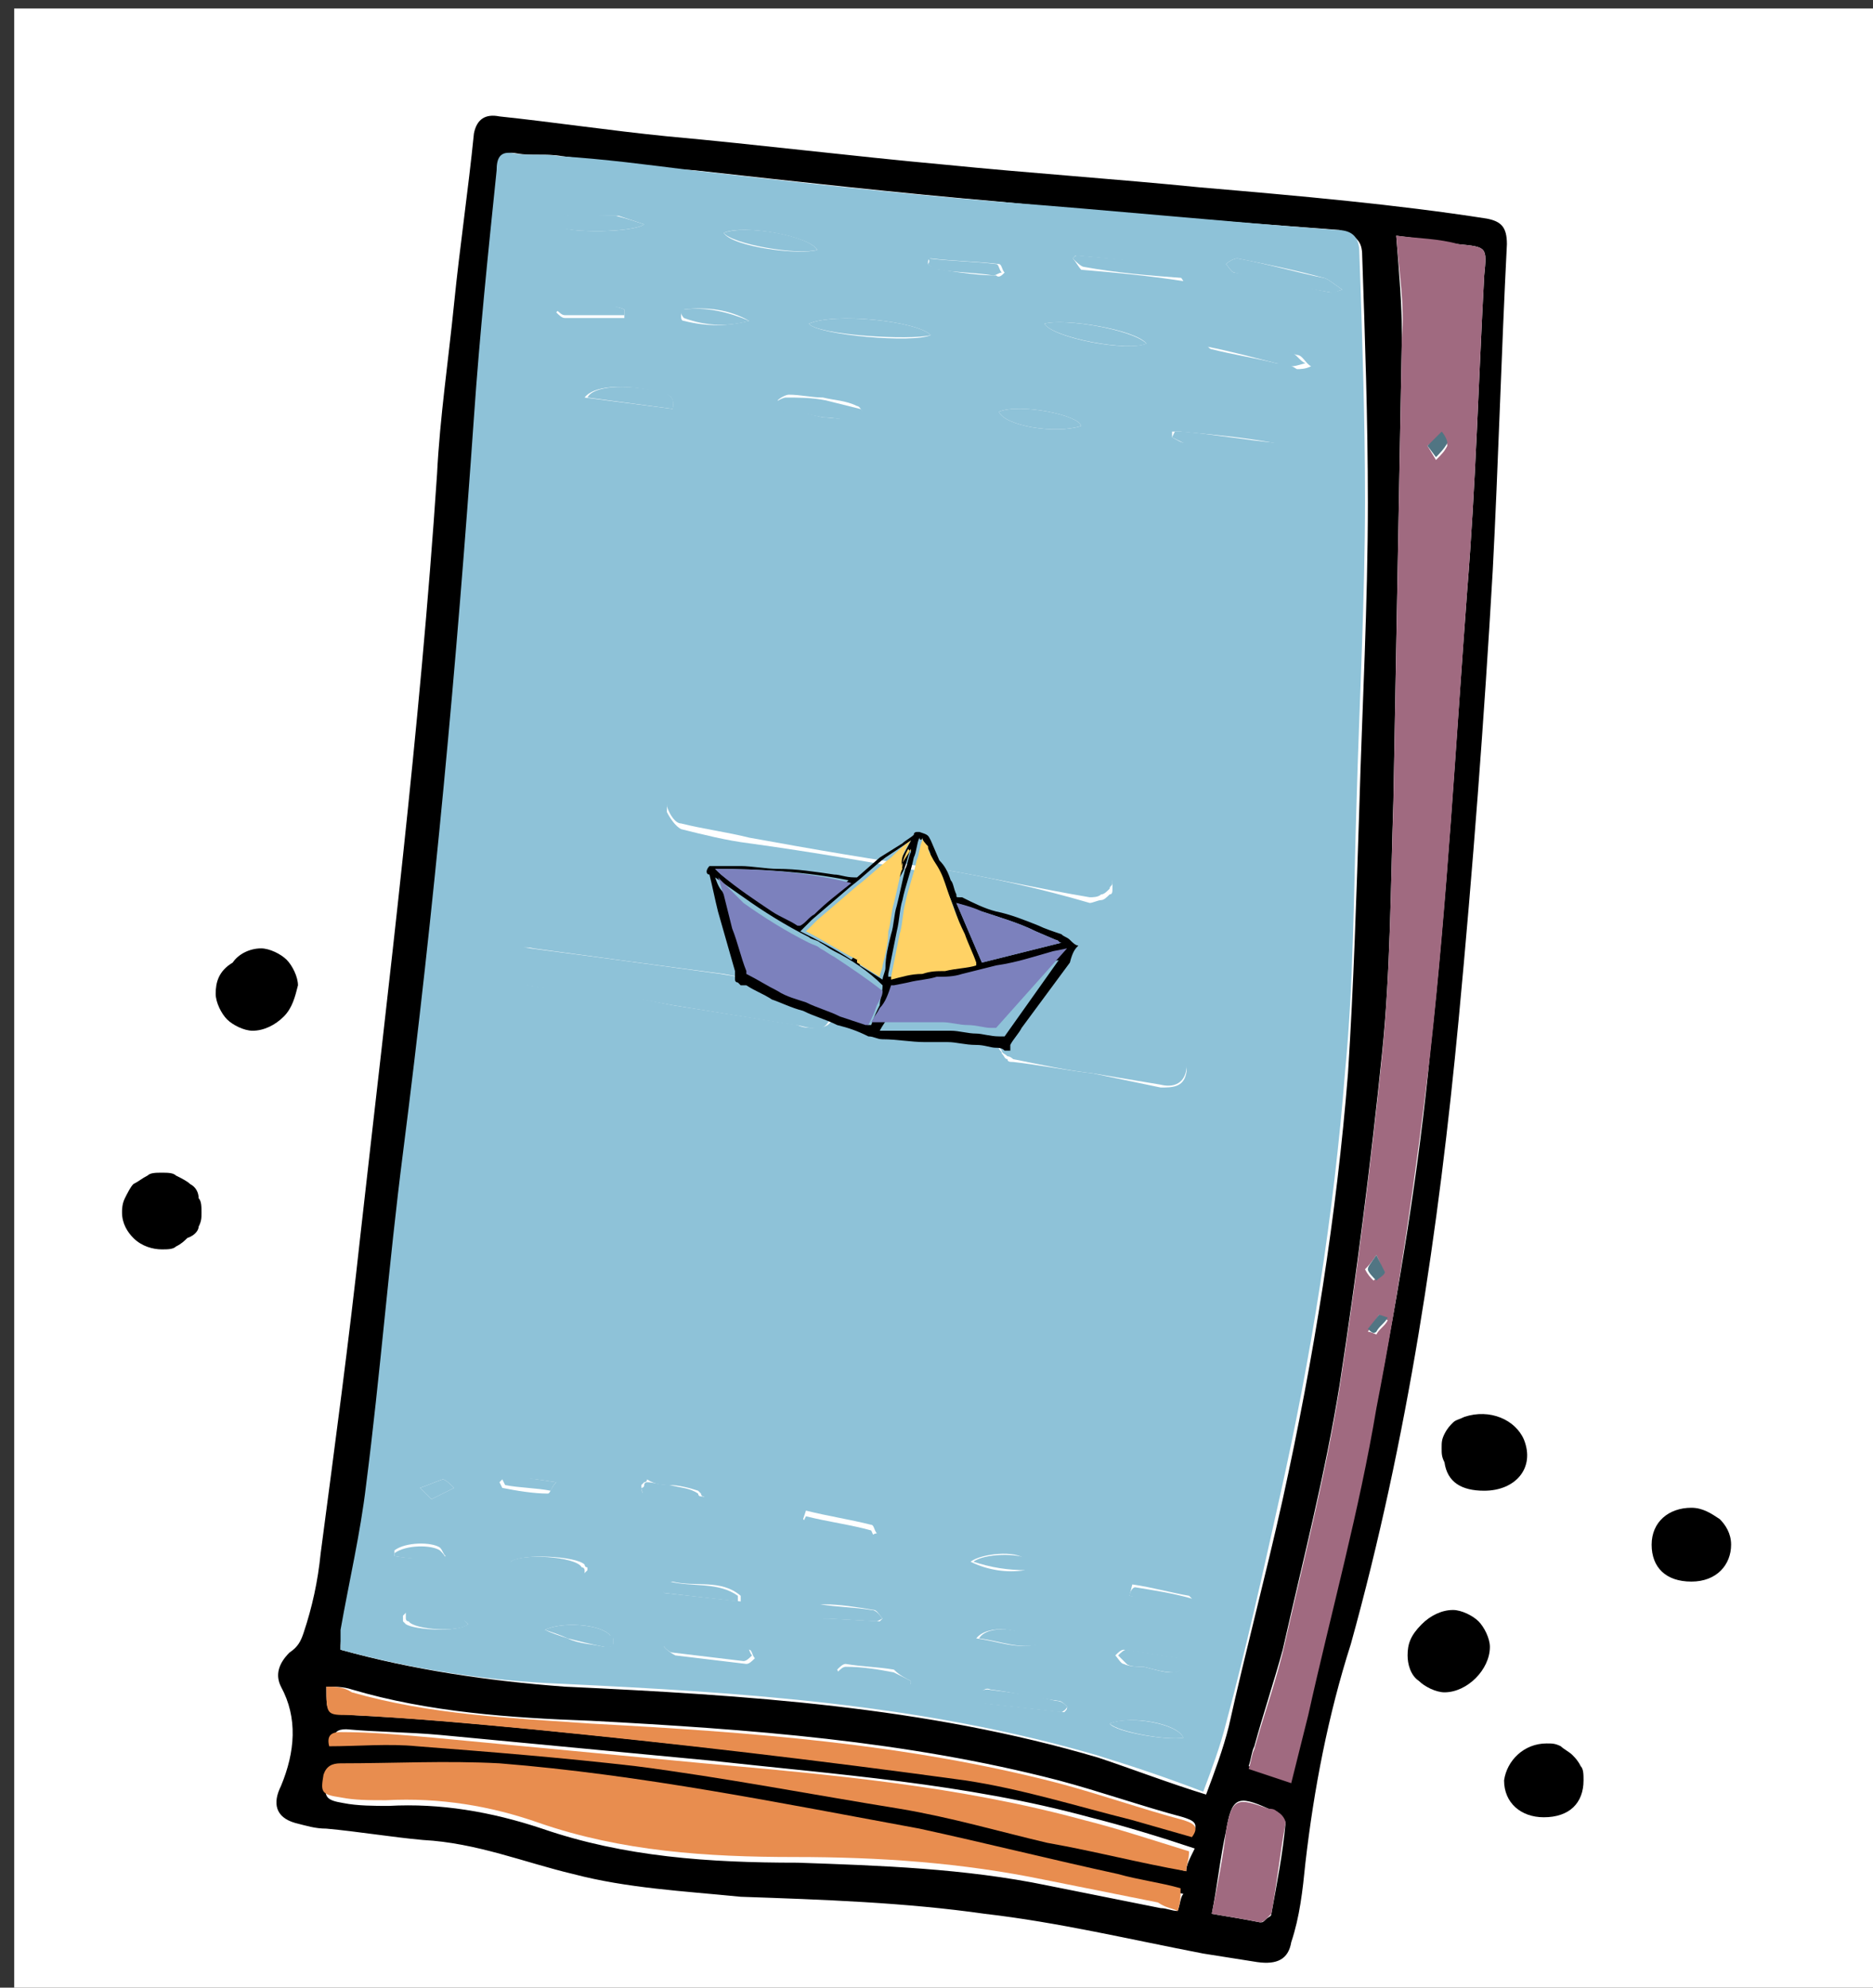 <?xml version="1.0" encoding="utf-8"?>
<!-- Generator: Adobe Illustrator 25.0.0, SVG Export Plug-In . SVG Version: 6.00 Build 0)  -->
<svg version="1.1" id="Capa_1" xmlns="http://www.w3.org/2000/svg" xmlns:xlink="http://www.w3.org/1999/xlink" x="0px" y="0px"
	 viewBox="0 0 66 70" style="enable-background:new 0 0 66 70;" xml:space="preserve">
<rect x="0" y="0" width="66" height="70" fill="#333333" stroke="none"/>
<style type="text/css">
	.st0{fill:#FFFFFF;}
	.st1{fill:#8EC2D8;}
	.st2{fill:#A06A80;}
	.st3{fill:#E88D4F;}
	.st4{fill:#517583;}
	.st5{fill:#7C81BD;}
	.st6{fill:#FFD265;}
</style>
<rect x="0.5" y="0.3" class="st0" width="66.3" height="70"/>
<path d="M42.3,6.6c-3-0.3-6-0.5-9-0.8c-3.3-0.3-6.5-0.7-9.8-1c-2-0.2-4-0.5-5.9-0.7c-0.5-0.1-0.8,0.1-0.9,0.6c-0.2,2-0.5,4-0.7,6
	c-0.2,2-0.5,4-0.6,6c-0.6,9-1.7,17.9-2.7,26.8c-0.4,3.7-0.9,7.4-1.4,11.2c-0.1,1-0.3,1.9-0.6,2.8c-0.1,0.3-0.2,0.5-0.5,0.7
	c-0.4,0.4-0.5,0.8-0.3,1.2c0.6,1.1,0.5,2.3,0,3.5c-0.3,0.6-0.2,1.1,0.5,1.3c0.4,0.1,0.7,0.2,1.1,0.2c1.1,0.1,2.3,0.3,3.4,0.4
	c1.9,0.1,3.6,0.8,5.3,1.2c1.9,0.5,3.9,0.6,5.9,0.8c2.9,0.1,5.8,0.2,8.6,0.6c2.6,0.3,5.1,0.9,7.7,1.4c0.6,0.1,1.3,0.2,1.9,0.3
	c0.7,0.1,1.1-0.1,1.2-0.7c0.3-0.9,0.4-1.8,0.5-2.8c0.3-2.6,0.8-5.2,1.6-7.7c2-7.2,3.1-14.6,3.8-22c0.5-5.3,0.9-10.6,1.2-15.8
	c0.2-3.8,0.3-7.6,0.5-11.5c0-0.6-0.2-0.8-0.7-0.9C49.2,7.2,45.8,6.9,42.3,6.6L42.3,6.6z M12,58.1c0-0.2,0-0.4,0.1-0.7
	c0.3-1.7,0.7-3.4,0.9-5.1c0.5-3.9,0.8-7.8,1.3-11.7c1-8.6,1.9-17.2,2.5-25.9c0.2-2.9,0.5-5.8,0.8-8.7c0-0.4,0.1-0.7,0.6-0.6
	c0.5,0.1,1.1,0,1.6,0.1c1.6,0.2,3.1,0.4,4.7,0.5c3.6,0.4,7.2,0.8,10.7,1.1c4,0.4,8,0.7,12,1C47.8,8.3,48,8.5,48,9
	c0.1,2.9,0.2,5.8,0.2,8.7c0,3.6-0.2,7.2-0.3,10.7c-0.1,3.1-0.2,6.3-0.4,9.4c-0.4,5-1.2,10-2.3,15c-0.6,2.7-1.3,5.3-1.9,8
	c-0.2,0.8-0.5,1.6-0.8,2.4c-1.3-0.4-2.6-0.9-3.8-1.3c-6.1-1.8-12.4-2.2-18.8-2.5C17.2,59.2,14.5,58.8,12,58.1z M49.2,8.3
	c0.8,0.1,1.5,0.2,2.2,0.3c1,0.1,1,0.1,0.9,1.1c-0.2,3.7-0.3,7.4-0.6,11.1C51.3,26.1,51,31.6,50.4,37c-0.4,4.2-1.1,8.4-1.9,12.5
	c-0.7,3.6-1.6,7.2-2.4,10.8c-0.2,0.8-0.4,1.6-0.6,2.4l-1.5-0.5c0.1-0.3,0.1-0.5,0.2-0.7c0.3-1.1,0.7-2.3,1-3.4
	c0.7-3.1,1.5-6.2,2-9.3c0.6-3.9,1.1-7.8,1.5-11.7c0.3-2.9,0.3-5.9,0.4-8.9c0.1-5.5,0.2-10.9,0.3-16.4C49.4,10.7,49.3,9.6,49.2,8.3z
	 M41.5,67.3c-0.2,0-0.4-0.1-0.6-0.1l-4-0.8c-2.9-0.6-5.9-0.7-8.8-0.8c-3.1,0-6.1-0.2-9-1.2c-1.8-0.6-3.6-0.9-5.4-0.8
	c-0.5,0-1.1,0-1.6-0.1c-0.6-0.1-0.7-0.2-0.6-0.8c0.1-0.4,0.3-0.4,0.6-0.4c1.9,0,3.7-0.1,5.6,0c5,0.4,9.9,1.3,14.8,2.3
	c2.4,0.5,4.7,1,7,1.6c0.7,0.2,1.4,0.3,2.2,0.5C41.6,66.8,41.6,67,41.5,67.3L41.5,67.3z M41.8,65.9c-1.6-0.4-3.2-0.7-4.7-1.1
	c-1.7-0.4-3.5-0.9-5.2-1.2c-3.1-0.6-6.2-1.1-9.3-1.5c-2.5-0.3-5.1-0.5-7.7-0.7c-1-0.1-2.1,0-3.1,0c-0.1-0.4,0.1-0.5,0.4-0.5
	c1.1,0.1,2.2,0.1,3.3,0.2c3.2,0.3,6.3,0.6,9.5,0.9c4.5,0.5,9,0.8,13.4,2c1.2,0.3,2.5,0.7,3.7,1.1C41.9,65.5,41.8,65.7,41.8,65.9
	L41.8,65.9z M11.5,59.4c0.3,0,0.6,0,0.9,0.1c2.7,0.8,5.6,1,8.4,1.1c5.6,0.3,11.1,0.7,16.5,2.1c1.5,0.4,2.9,0.9,4.4,1.3
	c0.3,0.1,0.6,0.2,0.3,0.6c-0.7-0.2-1.4-0.4-2.1-0.6c-1.9-0.5-3.9-1.1-5.9-1.4C29,62,23.9,61.4,18.8,60.9c-2.1-0.2-4.3-0.4-6.4-0.5
	C11.5,60.3,11.5,60.4,11.5,59.4L11.5,59.4z M42.7,67.4c0.2-1,0.3-2,0.5-2.9c0.2-1.2,0.4-1.3,1.5-0.8c0.1,0,0.2,0.1,0.3,0.1
	c0.1,0.1,0.3,0.3,0.3,0.4c-0.1,1.1-0.3,2.1-0.5,3.2c0,0.1-0.1,0.1-0.2,0.2s-0.1,0.1-0.2,0.1C43.9,67.6,43.3,67.5,42.7,67.4
	L42.7,67.4z"/>
<path class="st1" d="M12,58.1c2.6,0.7,5.2,1.1,7.8,1.2c6.3,0.3,12.6,0.7,18.8,2.5c1.3,0.4,2.5,0.8,3.8,1.3c0.3-0.8,0.6-1.6,0.8-2.4
	c0.7-2.6,1.3-5.3,1.9-8c1.1-4.9,1.9-9.9,2.3-15c0.3-3.1,0.3-6.3,0.4-9.4c0.1-3.6,0.3-7.2,0.3-10.7c0-2.9-0.1-5.8-0.2-8.7
	c0-0.5-0.2-0.8-0.8-0.8c-4-0.3-8-0.7-12-1c-3.6-0.3-7.2-0.7-10.7-1.1c-1.6-0.2-3.1-0.4-4.7-0.5c-0.5-0.1-1.1,0-1.6-0.1
	c-0.5-0.1-0.6,0.2-0.6,0.6c-0.3,2.9-0.6,5.8-0.8,8.7c-0.6,8.6-1.4,17.3-2.5,25.9c-0.5,3.9-0.8,7.8-1.3,11.7
	c-0.2,1.7-0.6,3.4-0.9,5.1C12,57.7,12,57.9,12,58.1z M33.1,30.6c0,0.1,0,0.1,0,0.2c-2.2-0.4-4.5-0.8-6.7-1.1
	c-0.8-0.1-1.6-0.3-2.4-0.5c-0.2-0.1-0.4-0.4-0.5-0.6c0-0.1,0-0.2,0-0.2c0-0.1,0.1-0.1,0.1-0.2c0-0.1,0.1-0.1,0.2-0.1
	c0.1,0,0.1,0,0.2,0c0.2,0,0.5,0,0.7,0c2.3,0.4,4.5,0.8,6.8,1.2c1.9,0.3,3.8,0.6,5.7,0.9c0.6,0.1,1.2,0.3,1.7,0.6
	c0.1,0,0.1,0.1,0.2,0.1c0.1,0.1,0.1,0.1,0.1,0.2c0,0.1,0,0.2,0,0.2c0,0.1,0,0.2-0.1,0.2c-0.1,0.1-0.2,0.2-0.3,0.2
	c-0.1,0-0.3,0.1-0.4,0.1C36.7,31.3,34.9,30.9,33.1,30.6z M23.7,35.4L23.7,35.4l-1-0.2c-1.4-0.2-2.7-0.3-4.1-0.5
	c-0.4-0.1-0.8-0.3-0.7-0.8c0.1-0.5,0.5-0.6,0.9-0.5c2.2,0.3,4.4,0.6,6.7,0.9c1.1,0.2,2.3,0.5,3.4,0.7c0.1,0,0.2,0,0.2,0.1
	c0.1,0,0.1,0.1,0.2,0.2c0,0.1,0.1,0.1,0.1,0.2c0,0.1,0,0.2,0,0.2c-0.1,0.4-0.3,0.5-0.7,0.5c-0.2,0-0.4,0-0.6-0.1L23.7,35.4z
	 M38.5,37.8L38.5,37.8c-0.9-0.1-1.9-0.3-2.8-0.4c-0.1,0-0.2,0-0.2-0.1c-0.1,0-0.1-0.1-0.2-0.2c0-0.1-0.1-0.1-0.1-0.2
	c0-0.1,0-0.2,0-0.2c0-0.1,0-0.2,0.1-0.2s0.1-0.1,0.1-0.2c0.1-0.1,0.1-0.1,0.2-0.1c0.1,0,0.2,0,0.2,0c0.1,0,0.2,0,0.3,0
	c1.7,0.3,3.4,0.6,5.1,0.9c0.4,0.1,0.7,0.3,0.6,0.7c-0.1,0.5-0.5,0.5-0.9,0.5L38.5,37.8z M28.5,11.4c0.9-0.4,3.8-0.1,4.3,0.4
	C32.2,12.1,28.8,11.8,28.5,11.4z M47.3,10.2c-0.3,0.1-0.3,0.1-0.4,0.1c-1.1-0.2-2.2-0.5-3.4-0.7c-0.1,0-0.2-0.2-0.3-0.3
	c0.1-0.1,0.3-0.2,0.4-0.2c1,0.2,2,0.4,3.1,0.7C46.9,9.9,47,10,47.3,10.2z M45,12.8L45,12.8c-0.8-0.2-1.5-0.3-2.3-0.5
	c-0.1,0-0.2-0.2-0.3-0.3c0.2-0.1,0.3-0.2,0.5-0.2c0.3,0,0.5,0.1,0.8,0.2c0.7,0.2,1.3,0.3,2,0.5c0.2,0,0.3,0.3,0.5,0.4
	c-0.2,0.1-0.4,0.1-0.5,0.1C45.4,12.8,45.2,12.8,45,12.8z M41.3,15.4l0-0.2c0.1,0,0.2,0,0.3,0c1.1,0.1,2.2,0.2,3.3,0.4
	c0.1,0,0.3,0.2,0.4,0.3C45.1,15.9,45,16,44.8,16c-1-0.1-2-0.2-3-0.4C41.6,15.6,41.5,15.5,41.3,15.4z M40.4,12.1
	c-0.7,0.3-3.3-0.2-3.6-0.7C37.5,11.2,40,11.6,40.4,12.1z M37.8,9.1C37.9,9,37.9,9,37.9,9c1.1,0.1,2.3,0.2,3.4,0.4
	c0.1,0,0.2,0.2,0.4,0.5c-1.3-0.2-2.4-0.3-3.6-0.4C38,9.4,37.9,9.2,37.8,9.1z M25.5,8.2c0.7-0.3,3,0.1,3.3,0.6
	C28.2,9,25.8,8.7,25.5,8.2z M23.7,14.4L20.6,14c0.3-0.4,1.3-0.5,2.6-0.2C23.5,13.9,23.8,13.9,23.7,14.4L23.7,14.4z M37.6,60.1
	c0,0.1,0,0.1-0.1,0.2c-0.9-0.1-1.8-0.2-2.7-0.3c-0.2,0-0.3-0.2-0.4-0.3c0.2-0.1,0.3-0.3,0.5-0.2c0.8,0.1,1.6,0.3,2.4,0.4
	C37.4,59.9,37.5,60,37.6,60.1z M22.7,7.9c-0.4,0.3-2.6,0.3-2.9,0.1c-0.1-0.1-0.1-0.1-0.1-0.2c0.1-0.1,0.2-0.2,0.3-0.2
	c0.6,0,1.2,0,1.8,0C22.1,7.7,22.4,7.8,22.7,7.9z M23.4,58l0.1-0.2c1,0.1,1.9,0.2,2.9,0.3c0.1,0,0.1,0.2,0.2,0.3
	c-0.1,0.1-0.2,0.2-0.3,0.2c-0.8-0.1-1.7-0.2-2.5-0.3C23.6,58.2,23.5,58.1,23.4,58z M35.2,14.5c0.7-0.3,2.8,0.1,2.9,0.5
	C37.2,15.3,35.4,15,35.2,14.5z M29,14.7L29,14.7c-0.4-0.1-0.9-0.2-1.3-0.3c-0.1,0-0.2-0.2-0.3-0.3c0.1-0.1,0.3-0.2,0.4-0.2
	c0.4,0,0.8,0.1,1.2,0.1c0.4,0.1,0.8,0.1,1.2,0.3c0.1,0,0.2,0.2,0.2,0.3c-0.1,0-0.3,0.1-0.4,0.1C29.7,14.8,29.3,14.7,29,14.7L29,14.7
	z M18,55c0.4-0.3,2.3-0.2,2.6,0.1c0,0,0,0.1,0.1,0.1c0,0,0,0.1,0,0.1c0,0-0.1,0.1-0.1,0.1c0,0-0.1,0-0.1,0c-0.7-0.1-1.4-0.2-2.1-0.3
	C18.2,55.2,18.1,55,18,55L18,55z M40.3,58.7L40.3,58.7c-0.2,0-0.5,0-0.7-0.1c-0.1,0-0.2-0.2-0.3-0.3c0.1-0.1,0.2-0.2,0.3-0.2
	c0.6,0.1,1.3,0.2,1.9,0.3c0.1,0,0.2,0.2,0.2,0.3c-0.1,0.1-0.2,0.2-0.4,0.2C41,58.9,40.7,58.8,40.3,58.7z M23.4,56.1l-0.1-0.2
	c0.1-0.1,0.3-0.2,0.4-0.2c0.8,0.2,1.7-0.1,2.4,0.5l0,0.2L23.4,56.1z M32.1,59.2c0,0.1,0,0.1-0.1,0.2c-0.8,0.1-1.6-0.2-2.4-0.4
	c0,0-0.1-0.2-0.1-0.2c0.1-0.1,0.2-0.2,0.3-0.2c0.6,0.1,1.1,0.1,1.7,0.2C31.7,59,31.9,59.1,32.1,59.2L32.1,59.2z M28.3,53.5l0.1-0.3
	c0.8,0.2,1.5,0.3,2.3,0.5c0.1,0,0.1,0.2,0.2,0.3c-0.1,0-0.2,0.1-0.3,0.1c-0.6-0.1-1.2-0.2-1.9-0.4C28.5,53.8,28.4,53.6,28.3,53.5
	L28.3,53.5z M41.7,61.2c-0.6,0.1-2.4-0.2-2.6-0.5C39.9,60.4,41.5,60.7,41.7,61.2L41.7,61.2z M32.7,9.3c0-0.1,0-0.2,0.1-0.2
	c0.8,0.1,1.6,0.1,2.4,0.2c0.1,0,0.1,0.2,0.2,0.3c-0.1,0.1-0.2,0.2-0.3,0.1c-0.6,0-1.3-0.1-1.9-0.2C33,9.5,32.8,9.4,32.7,9.3z
	 M31.1,57l-0.1,0.1l-1.8-0.1c-0.1,0-0.1,0-0.2,0c-0.1-0.1-0.3-0.2-0.4-0.3c0.1-0.1,0.3-0.2,0.4-0.2c0.6,0,1.2,0.1,1.8,0.2
	C30.9,56.7,31,56.9,31.1,57z M16.5,57.2c-0.4,0.3-1.9,0.2-2.2,0c0,0-0.1-0.1-0.1-0.1c0,0,0-0.1,0-0.2c0,0,0.1-0.1,0.1-0.1
	c0,0,0.1,0,0.1,0c0.6,0.1,1.2,0.1,1.7,0.2C16.3,57,16.4,57.1,16.5,57.2z M22,10.9l0,0.3c-0.7,0-1.4,0-2.1,0c-0.1,0-0.2-0.1-0.3-0.2
	c0.1-0.1,0.2-0.2,0.3-0.2c0.5,0,1,0,1.5,0C21.6,10.8,21.8,10.8,22,10.9z M26.4,11.3c-0.8,0.2-1.5,0.2-2.3,0c-0.1,0-0.1-0.1-0.1-0.2
	c0-0.1,0.1-0.2,0.1-0.2C24.9,10.8,25.7,10.9,26.4,11.3L26.4,11.3z M19.2,57.4c0.6-0.3,2-0.2,2.3,0.2c0,0,0.1,0.1,0.1,0.1
	c0,0.1,0,0.1,0,0.2c0,0-0.1,0.1-0.1,0.1c-0.1,0-0.1,0-0.2,0c-0.4-0.1-0.9-0.1-1.3-0.3C19.7,57.6,19.4,57.5,19.2,57.4z M23.6,52.3
	L23.6,52.3c0.3,0,0.7,0.1,1,0.2c0,0,0.1,0.1,0.1,0.1c0,0,0,0.1,0.1,0.1c0,0,0,0.1-0.1,0.1c0,0-0.1,0.1-0.1,0.1
	c-0.6-0.1-1.2-0.2-1.9-0.3c-0.1,0-0.1-0.2-0.1-0.3c0,0,0.1-0.1,0.1-0.1c0,0,0.1,0,0.1-0.1C23.1,52.3,23.4,52.3,23.6,52.3L23.6,52.3z
	 M39.8,56.2l0.1-0.4c0.7,0.1,1.4,0.3,2,0.4c0,0,0.1,0.1,0.1,0.1c0,0,0,0.1,0,0.1c0,0.1-0.2,0.2-0.2,0.2
	C41.2,56.5,40.5,56.3,39.8,56.2L39.8,56.2z M34.2,55c0.4-0.3,1.6-0.4,1.9-0.1c0.1,0.1,0,0.4,0,0.4C35.5,55.4,34.8,55.3,34.2,55
	L34.2,55z M13.9,54.8l0-0.2c0.4-0.3,1.3-0.3,1.6-0.1c0.1,0.1,0.1,0.2,0.2,0.3c0,0-0.1,0.1-0.2,0.1C15,54.9,14.5,54.9,13.9,54.8
	L13.9,54.8z M34.4,57.7c0.4-0.5,1.6-0.4,2.2,0.2C35.8,58.1,35.2,57.8,34.4,57.7z M19.6,52.2c-0.2,0.2-0.2,0.4-0.3,0.4
	c-0.5,0-1.1-0.1-1.6-0.2c0,0-0.1-0.2-0.1-0.2c0,0,0.1-0.1,0.1-0.1c0,0,0.1,0,0.1,0C18.4,52,18.9,52.1,19.6,52.2z M15.2,52.8
	l-0.4-0.4c0.3-0.1,0.5-0.2,0.8-0.3c0.1,0,0.3,0.2,0.4,0.3L15.2,52.8z"/>
<path class="st2" d="M49.2,8.3c0.1,1.3,0.3,2.4,0.2,3.6c-0.1,5.5-0.2,10.9-0.3,16.4c-0.1,3-0.1,5.9-0.4,8.9
	c-0.4,3.9-0.9,7.8-1.5,11.7c-0.5,3.1-1.3,6.2-2,9.3c-0.3,1.2-0.7,2.3-1,3.4c-0.1,0.2-0.1,0.4-0.2,0.7l1.5,0.5
	c0.2-0.8,0.4-1.6,0.6-2.4c0.8-3.6,1.8-7.2,2.4-10.8c0.8-4.1,1.4-8.3,1.9-12.5c0.6-5.4,0.9-10.9,1.3-16.3c0.3-3.7,0.4-7.4,0.6-11.1
	c0.1-1,0.1-1-0.9-1.1C50.7,8.4,50,8.4,49.2,8.3z M50.3,15.7l0.5-0.4c0.1,0.1,0.2,0.3,0.2,0.4c-0.1,0.2-0.2,0.3-0.4,0.5L50.3,15.7z
	 M48.5,44.2c0.1,0.2,0.2,0.4,0.2,0.6c0,0.1-0.2,0.2-0.3,0.3c-0.1-0.1-0.2-0.2-0.3-0.4C48.2,44.6,48.3,44.5,48.5,44.2L48.5,44.2z
	 M48.6,46.3l0.3,0.2c-0.1,0.2-0.3,0.3-0.4,0.5c0,0-0.2-0.1-0.3-0.1L48.6,46.3z"/>
<path class="st3" d="M41.5,67.3c0.1-0.3,0.1-0.5,0.1-0.8c-0.7-0.2-1.5-0.3-2.2-0.5c-2.3-0.5-4.7-1.1-7-1.6
	c-4.9-0.9-9.8-1.9-14.8-2.3c-1.9-0.1-3.7,0-5.6,0c-0.3,0-0.5,0.1-0.6,0.4c-0.1,0.6-0.1,0.7,0.6,0.8c0.5,0.1,1,0.1,1.6,0.1
	c1.9-0.1,3.7,0.2,5.4,0.8c2.9,1,5.9,1.2,9,1.2c3,0,5.9,0.2,8.8,0.8l4,0.8C41.1,67.2,41.3,67.2,41.5,67.3z"/>
<path class="st3" d="M41.8,65.9c0-0.2,0.1-0.4,0.1-0.7c-1.3-0.4-2.5-0.8-3.7-1.1c-4.4-1.2-8.9-1.6-13.4-2c-3.2-0.3-6.3-0.6-9.5-0.9
	C14.2,61.1,13.1,61,12,61c-0.3,0-0.5,0.1-0.4,0.5c1,0,2.1-0.1,3.1,0c2.6,0.2,5.1,0.4,7.7,0.7c3.1,0.4,6.2,1,9.3,1.5
	c1.8,0.3,3.5,0.8,5.2,1.2C38.6,65.2,40.1,65.6,41.8,65.9z"/>
<path class="st3" d="M11.5,59.4c0,1,0,1,0.8,1c2.1,0.1,4.3,0.3,6.4,0.5c5.1,0.5,10.2,1.1,15.3,1.8c2,0.3,3.9,0.9,5.9,1.4
	c0.7,0.2,1.4,0.4,2.1,0.6c0.3-0.4,0-0.5-0.3-0.6c-1.5-0.4-2.9-0.9-4.4-1.3c-5.4-1.4-10.9-1.8-16.5-2.1c-2.8-0.2-5.6-0.3-8.4-1.1
	C12.1,59.4,11.8,59.4,11.5,59.4z"/>
<path class="st2" d="M42.7,67.4c0.6,0.1,1.2,0.2,1.7,0.3c0.1,0,0.2-0.1,0.2-0.1s0.1-0.1,0.2-0.2c0.2-1.1,0.3-2.1,0.5-3.2
	c0-0.1-0.1-0.3-0.3-0.4c-0.1-0.1-0.2-0.1-0.3-0.1c-1.1-0.4-1.3-0.4-1.5,0.8C43.1,65.4,42.9,66.4,42.7,67.4z"/>
<path class="st1" d="M33.1,30.6c1.8,0.3,3.5,0.7,5.3,1c0.1,0,0.3,0,0.4-0.1c0.1,0,0.2-0.1,0.3-0.2c0-0.1,0.1-0.1,0.1-0.2
	c0-0.1,0-0.2,0-0.2c0-0.1-0.1-0.1-0.1-0.2c-0.1-0.1-0.1-0.1-0.2-0.1c-0.5-0.2-1.1-0.4-1.7-0.6c-1.9-0.3-3.8-0.6-5.7-0.9
	c-2.3-0.4-4.5-0.8-6.8-1.2c-0.2,0-0.5,0-0.7,0c-0.1,0-0.2,0-0.2,0c-0.1,0-0.1,0.1-0.2,0.1c0,0.1-0.1,0.1-0.1,0.2c0,0.1,0,0.2,0,0.2
	c0.1,0.3,0.3,0.6,0.5,0.6c0.8,0.2,1.6,0.3,2.4,0.5c2.2,0.4,4.5,0.8,6.7,1.1C33.1,30.7,33.1,30.6,33.1,30.6z"/>
<path class="st1" d="M23.7,35.4l4.3,0.7c0.2,0,0.4,0.1,0.6,0.1c0.4,0.1,0.6-0.1,0.7-0.5c0-0.1,0-0.2,0-0.2c0-0.1,0-0.2-0.1-0.2
	c0-0.1-0.1-0.1-0.2-0.2c-0.1,0-0.2-0.1-0.2-0.1c-1.1-0.3-2.2-0.5-3.4-0.7c-2.2-0.3-4.4-0.6-6.7-0.9c-0.4-0.1-0.8,0-0.9,0.5
	c-0.1,0.6,0.3,0.7,0.7,0.8c1.4,0.2,2.7,0.4,4.1,0.5L23.7,35.4L23.7,35.4z"/>
<path class="st1" d="M38.5,37.8l2.4,0.4c0.4,0.1,0.8,0,0.9-0.5c0.1-0.5-0.2-0.7-0.6-0.7c-1.7-0.3-3.4-0.6-5.1-0.9
	c-0.1,0-0.2,0-0.3,0c-0.1,0-0.2,0-0.2,0c-0.1,0-0.1,0.1-0.2,0.1c-0.1,0.1-0.1,0.1-0.1,0.2c0,0.1-0.1,0.2-0.1,0.2c0,0.1,0,0.2,0,0.2
	c0,0.1,0.1,0.2,0.1,0.2c0,0.1,0.1,0.1,0.2,0.2c0.1,0,0.2,0.1,0.2,0.1C36.7,37.5,37.6,37.7,38.5,37.8L38.5,37.8z"/>
<path class="st1" d="M28.5,11.4c0.3,0.4,3.6,0.6,4.3,0.4C32.3,11.3,29.4,11,28.5,11.4z"/>
<path class="st1" d="M47.3,10.2C47,10,46.9,9.9,46.7,9.8c-1-0.2-2-0.5-3.1-0.7c-0.1,0-0.3,0.1-0.4,0.2c0.1,0.1,0.2,0.3,0.3,0.3
	c1.1,0.3,2.2,0.5,3.4,0.7C46.9,10.4,47,10.3,47.3,10.2z"/>
<path class="st1" d="M45,12.8c0.2,0,0.3,0.1,0.5,0.1c0.2,0,0.4-0.1,0.5-0.1c-0.2-0.1-0.3-0.3-0.5-0.4c-0.6-0.2-1.3-0.3-2-0.5
	c-0.2-0.1-0.5-0.1-0.8-0.2c-0.2,0-0.3,0.1-0.5,0.2c0.1,0.1,0.2,0.3,0.3,0.3C43.5,12.4,44.2,12.6,45,12.8L45,12.8z"/>
<path class="st1" d="M41.3,15.4c0.2,0.1,0.4,0.2,0.6,0.3c1,0.1,2,0.3,3,0.4c0.1,0,0.3-0.1,0.5-0.2c-0.1-0.1-0.3-0.3-0.4-0.3
	c-1.1-0.1-2.2-0.3-3.3-0.4c-0.1,0-0.2,0-0.3,0L41.3,15.4z"/>
<path class="st1" d="M40.4,12.1c-0.5-0.5-2.9-0.9-3.6-0.7C37.1,11.9,39.8,12.4,40.4,12.1z"/>
<path class="st1" d="M37.8,9.1c0.1,0.1,0.3,0.3,0.4,0.3c1.1,0.2,2.2,0.3,3.6,0.4c-0.2-0.3-0.3-0.5-0.4-0.5C40.2,9.2,39.1,9.1,38,9
	C37.9,9,37.9,9,37.8,9.1z"/>
<path class="st1" d="M25.5,8.2c0.3,0.4,2.6,0.8,3.3,0.6C28.5,8.3,26.3,7.9,25.5,8.2z"/>
<path class="st1" d="M23.7,14.4c0.1-0.4-0.1-0.5-0.4-0.6c-1.3-0.3-2.4-0.2-2.6,0.2L23.7,14.4z"/>
<path class="st1" d="M37.6,60.1c-0.1-0.1-0.2-0.2-0.4-0.2c-0.8-0.2-1.6-0.3-2.4-0.4c-0.2,0-0.3,0.1-0.5,0.2c0.1,0.1,0.3,0.3,0.4,0.3
	c0.9,0.1,1.8,0.2,2.7,0.3C37.6,60.2,37.6,60.1,37.6,60.1z"/>
<path class="st1" d="M22.7,7.9c-0.3-0.1-0.6-0.2-1-0.3c-0.6,0-1.2-0.1-1.8,0c-0.1,0-0.2,0.1-0.3,0.2c0,0.1,0.1,0.2,0.1,0.2
	C20.1,8.2,22.3,8.2,22.7,7.9z"/>
<path class="st1" d="M23.4,58c0.1,0.1,0.2,0.2,0.3,0.2c0.8,0.1,1.7,0.2,2.5,0.3c0.1,0,0.2-0.1,0.3-0.2c-0.1-0.1-0.1-0.3-0.2-0.3
	c-1-0.1-1.9-0.2-2.9-0.3L23.4,58z"/>
<path class="st1" d="M35.2,14.5c0.2,0.5,2,0.8,2.9,0.5C38,14.6,35.9,14.2,35.2,14.5z"/>
<path class="st1" d="M29,14.7c0.4,0,0.7,0.1,1.1,0.1c0.1,0,0.3-0.1,0.4-0.1c-0.1-0.1-0.1-0.3-0.2-0.3c-0.4-0.1-0.8-0.2-1.2-0.3
	C28.6,14,28.1,14,27.7,14c-0.1,0-0.3,0.1-0.4,0.2c0.1,0.1,0.2,0.2,0.3,0.3C28.1,14.5,28.5,14.6,29,14.7L29,14.7z"/>
<path class="st1" d="M18,55c0.1,0.1,0.2,0.2,0.3,0.2c0.7,0.1,1.4,0.2,2.1,0.3c0.1,0,0.1,0,0.1,0c0,0,0.1-0.1,0.1-0.1
	c0,0,0-0.1,0-0.1c0,0,0-0.1-0.1-0.1C20.3,54.8,18.3,54.7,18,55z"/>
<path class="st1" d="M40.3,58.7c0.4,0.1,0.7,0.2,1.1,0.2c0.1,0,0.2-0.1,0.4-0.2c-0.1-0.1-0.1-0.3-0.2-0.3c-0.6-0.1-1.3-0.2-1.9-0.3
	c-0.1,0-0.2,0.1-0.3,0.2c0.1,0.1,0.2,0.2,0.3,0.3C39.8,58.7,40.1,58.7,40.3,58.7L40.3,58.7z"/>
<path class="st1" d="M23.4,56.1l2.6,0.3l0-0.2c-0.7-0.5-1.6-0.3-2.4-0.5c-0.1,0-0.3,0.1-0.4,0.2L23.4,56.1z"/>
<path class="st1" d="M32.1,59.2c-0.2-0.1-0.4-0.2-0.6-0.3c-0.5-0.1-1.1-0.2-1.7-0.2c-0.1,0-0.2,0.1-0.3,0.2c0,0,0,0.2,0.1,0.2
	c0.8,0.2,1.6,0.5,2.4,0.4C32.1,59.3,32.1,59.3,32.1,59.2z"/>
<path class="st1" d="M28.3,53.6c0.1,0.1,0.2,0.2,0.3,0.3c0.6,0.1,1.2,0.3,1.9,0.4c0.1,0,0.2-0.1,0.3-0.1c0-0.1-0.1-0.3-0.1-0.3
	c-0.7-0.2-1.5-0.3-2.3-0.5L28.3,53.6z"/>
<path class="st1" d="M41.7,61.2c-0.2-0.5-1.9-0.8-2.6-0.5C39.4,61,41.1,61.3,41.7,61.2z"/>
<path class="st1" d="M32.7,9.3c0.1,0.1,0.2,0.2,0.4,0.2c0.6,0.1,1.3,0.1,1.9,0.2c0.1,0,0.2-0.1,0.3-0.1c-0.1-0.1-0.1-0.3-0.2-0.3
	c-0.8-0.1-1.6-0.1-2.4-0.2C32.8,9.2,32.7,9.3,32.7,9.3z"/>
<path class="st1" d="M31.1,57c-0.1-0.1-0.2-0.3-0.4-0.3c-0.6-0.1-1.2-0.1-1.8-0.2c-0.1,0-0.3,0.1-0.4,0.2c0.1,0.1,0.3,0.2,0.4,0.3
	c0.1,0,0.1,0,0.2,0l1.8,0.1L31.1,57z"/>
<path class="st1" d="M16.5,57.2c-0.1-0.1-0.2-0.2-0.3-0.3c-0.6-0.1-1.2-0.2-1.7-0.2c-0.1,0-0.1,0-0.1,0c0,0-0.1,0.1-0.1,0.1
	c0,0.1,0,0.1,0,0.2c0,0,0,0.1,0.1,0.1C14.6,57.4,16.2,57.5,16.5,57.2z"/>
<path class="st1" d="M22,10.9c-0.2-0.1-0.4-0.1-0.6-0.2c-0.5,0-1,0-1.5,0c-0.1,0-0.2,0.2-0.3,0.2c0.1,0.1,0.2,0.2,0.3,0.2
	c0.7,0,1.4,0,2.1,0L22,10.9z"/>
<path class="st1" d="M26.4,11.3c-0.7-0.3-1.5-0.5-2.3-0.4C24.1,10.8,24,11,24,11c0,0.1,0.1,0.2,0.1,0.2
	C24.9,11.5,25.7,11.5,26.4,11.3z"/>
<path class="st1" d="M19.2,57.4c0.3,0.1,0.6,0.2,0.8,0.3c0.4,0.1,0.8,0.2,1.3,0.3c0.1,0,0.1,0,0.2,0c0,0,0.1,0,0.1-0.1
	c0-0.1,0-0.1,0-0.2c0-0.1,0-0.1-0.1-0.1C21.2,57.2,19.8,57.1,19.2,57.4z"/>
<path class="st1" d="M23.6,52.3c-0.3,0-0.6-0.1-0.8-0.1c0,0-0.1,0-0.1,0.1s-0.1,0.1-0.1,0.1c0,0.1,0.1,0.3,0.1,0.3
	c0.6,0.1,1.2,0.2,1.9,0.3c0,0,0.1,0,0.1-0.1c0,0,0.1-0.1,0.1-0.1c0-0.1,0-0.1-0.1-0.1s-0.1-0.1-0.1-0.1C24.3,52.4,24,52.4,23.6,52.3
	L23.6,52.3z"/>
<path class="st1" d="M39.8,56.2c0.7,0.2,1.4,0.3,2.1,0.5c0.1,0,0.2-0.1,0.2-0.2c0-0.1,0-0.1,0-0.1c0,0-0.1-0.1-0.1-0.1
	c-0.7-0.2-1.4-0.3-2-0.4C39.9,55.9,39.8,56.1,39.8,56.2z"/>
<path class="st1" d="M34.3,55c0.6,0.2,1.2,0.3,1.9,0.3c0,0,0.1-0.3,0-0.4C35.9,54.7,34.7,54.7,34.3,55z"/>
<path class="st1" d="M13.9,54.8c0.5,0.1,1,0.1,1.6,0.2c0.1,0,0.2-0.1,0.2-0.1c0-0.1-0.1-0.2-0.2-0.3c-0.3-0.2-1.2-0.2-1.6,0.1
	L13.9,54.8z"/>
<path class="st1" d="M34.5,57.7c0.8,0.1,1.4,0.4,2.2,0.2C36.1,57.3,34.8,57.2,34.5,57.7z"/>
<path class="st1" d="M19.6,52.2c-0.7-0.1-1.2-0.2-1.7-0.2c-0.1,0-0.1,0-0.1,0c0,0-0.1,0.1-0.1,0.1c0,0,0.1,0.2,0.1,0.2
	c0.5,0.1,1.1,0.1,1.6,0.2C19.4,52.6,19.4,52.4,19.6,52.2z"/>
<path class="st1" d="M15.2,52.8l0.8-0.4c-0.1-0.1-0.3-0.3-0.4-0.3c-0.3,0.1-0.5,0.2-0.8,0.3L15.2,52.8z"/>
<path class="st4" d="M50.3,15.7l0.3,0.4c0.1-0.1,0.3-0.3,0.4-0.5c0-0.1-0.1-0.3-0.2-0.4L50.3,15.7z"/>
<path class="st4" d="M48.5,44.2c-0.2,0.3-0.3,0.4-0.3,0.5s0.2,0.3,0.3,0.4c0.1-0.1,0.3-0.2,0.3-0.3C48.7,44.6,48.6,44.4,48.5,44.2z"
	/>
<path class="st4" d="M48.6,46.3l-0.4,0.5c0.1,0.1,0.2,0.2,0.3,0.1c0.1-0.2,0.3-0.3,0.4-0.5L48.6,46.3z"/>
<path d="M38,33.3c-0.1,0-0.2-0.1-0.3-0.2c-0.1-0.1-0.2-0.1-0.3-0.2c-0.3-0.1-0.6-0.2-0.8-0.3c-0.5-0.2-1-0.4-1.5-0.5
	c-0.4-0.1-0.8-0.3-1.2-0.5c0,0,0,0-0.1,0c-0.1,0-0.1,0-0.1-0.1c-0.1-0.2-0.1-0.4-0.2-0.5c-0.1-0.3-0.2-0.5-0.4-0.7l-0.3-0.7l0,0
	c-0.1-0.2-0.1-0.2-0.4-0.3c0,0-0.1,0-0.1,0c0,0-0.1,0-0.1,0.1c-0.1,0.1-0.3,0.2-0.4,0.3L31,30.2l-0.8,0.7c0,0,0,0,0,0s0,0-0.1,0
	c-0.3,0-0.5-0.1-0.7-0.1c-0.7-0.1-1.3-0.2-2-0.2c-0.4,0-0.9-0.1-1.3-0.1c-0.3,0-0.6,0-1,0c0,0,0,0,0,0c0,0-0.1,0-0.1,0
	c0,0-0.1,0.1-0.1,0.2c0,0,0,0,0,0c0,0,0,0,0,0c0,0,0,0.1,0.1,0.1c0.1,0.4,0.2,0.9,0.3,1.3c0.2,0.7,0.4,1.4,0.6,2.1c0,0,0,0.1,0,0.1
	c0,0,0,0.1,0,0.1c0,0,0,0.1,0,0.1c0,0,0,0.1,0.1,0.1c0,0,0,0,0.1,0.1c0,0,0.1,0,0.1,0c0,0,0.1,0,0.1,0c0.3,0.2,0.6,0.3,0.9,0.5
	c0.3,0.1,0.7,0.3,1.1,0.4c0.4,0.2,0.8,0.3,1.2,0.5c0.4,0.1,0.7,0.2,1.1,0.4c0.2,0,0.3,0.1,0.5,0.1c0.5,0,1,0.1,1.5,0.1
	c0.3,0,0.6,0,0.8,0c0.3,0,0.6,0.1,1,0.1c0.3,0,0.5,0.1,0.7,0.1c0.1,0,0.2,0,0.3,0.1c0,0,0,0,0.1,0c0,0,0,0,0.1,0c0,0,0,0,0-0.1
	c0,0,0,0,0-0.1c0,0,0,0,0,0c0,0,0,0,0,0c0.1-0.2,0.3-0.4,0.4-0.6l1.7-2.3C37.8,33.5,37.9,33.4,38,33.3z M25.2,30.9L25.2,30.9l1,0.7
	c0.7,0.5,1.5,1,2.3,1.4c0.1,0.1,0.3,0.1,0.4,0.2c0.2,0.1,0.3,0.2,0.5,0.3c0.6,0.3,1.2,0.7,1.7,1.2c0,0,0,0,0,0c0,0,0,0,0,0
	c0,0,0,0,0,0c0,0,0,0,0,0C31.1,35,31,35.2,31,35.4c-0.1,0.2-0.2,0.4-0.3,0.7c0,0,0,0-0.1,0c-0.3-0.1-0.6-0.2-0.9-0.3
	c-0.4-0.2-0.8-0.3-1.2-0.5c-0.3-0.1-0.7-0.3-1-0.4c-0.4-0.2-0.7-0.4-1.1-0.6c0,0,0,0,0-0.1c-0.2-0.5-0.3-1-0.5-1.5
	c-0.1-0.4-0.2-0.8-0.3-1.2C25.4,31.4,25.3,31.2,25.2,30.9L25.2,30.9z M37.6,33.4l-2.2,3.1c-0.1,0-0.1,0-0.2,0
	c-0.3,0-0.6-0.1-0.8-0.1c-0.3,0-0.6-0.1-0.9-0.1c-0.5,0-1,0-1.5,0c-0.3,0-0.7,0-1,0h0c0.1-0.2,0.2-0.3,0.3-0.5
	c0.1-0.3,0.3-0.5,0.4-0.8c0,0,0,0,0.1,0l0.5-0.1c0.3-0.1,0.6-0.1,1-0.2c0.3-0.1,0.6-0.1,0.9-0.1c0.4-0.1,0.8-0.2,1.2-0.3
	c0.7-0.2,1.3-0.4,2-0.5L37.6,33.4z M32.5,29.5c0,0.1,0.1,0.2,0.1,0.2c0.1,0.2,0.2,0.3,0.2,0.5c0.1,0.3,0.3,0.5,0.4,0.8
	c0.3,0.6,0.5,1.2,0.7,1.8c0.1,0.3,0.3,0.7,0.4,1c0,0,0,0,0,0.1c-0.4,0.1-0.7,0.2-1.1,0.2c-0.3,0-0.5,0.1-0.8,0.1
	c-0.4,0.1-0.7,0.2-1.1,0.2h0c0,0,0,0,0-0.1c0.1-0.5,0.2-1,0.3-1.5c0.1-0.4,0.1-0.8,0.2-1.1c0.1-0.5,0.3-1,0.4-1.5
	c0.1-0.2,0.1-0.5,0.2-0.7C32.4,29.6,32.5,29.6,32.5,29.5L32.5,29.5z M25.2,30.6L25.2,30.6c1.6,0,3.2,0.1,4.7,0.4l0,0
	c-0.4,0.4-0.8,0.7-1.3,1.1c-0.2,0.1-0.3,0.3-0.5,0.4c0,0-0.1,0-0.1,0c-0.3-0.2-0.6-0.3-0.9-0.5c-0.6-0.4-1.2-0.8-1.8-1.3
	C25.3,30.7,25.3,30.7,25.2,30.6L25.2,30.6z M32.1,29.6L32.1,29.6c-0.2,0.4-0.4,0.7-0.5,1c-0.2,0.3-0.3,0.7-0.5,1.1
	c-0.1,0.3-0.2,0.6-0.4,0.8c-0.2,0.3-0.3,0.7-0.5,1c-0.1,0.1-0.1,0.2-0.2,0.3c-0.6-0.4-1.2-0.7-1.8-1l0.1-0.1
	c0.1-0.1,0.2-0.2,0.3-0.3l1.4-1.2c0.4-0.3,0.8-0.7,1.2-1C31.5,30,31.8,29.8,32.1,29.6L32.1,29.6z M33.7,31.8L33.7,31.8L33.7,31.8
	c0.3,0.1,0.6,0.2,0.9,0.3c0.6,0.2,1.3,0.4,1.9,0.7l0.7,0.3c0.1,0,0.1,0.1,0.2,0.1l-2.8,0.7L33.7,31.8z M32.1,29.9L32.1,29.9
	c0,0,0,0.1,0,0.1c-0.1,0.2-0.1,0.4-0.2,0.6c-0.1,0.4-0.2,0.9-0.3,1.3c-0.1,0.3-0.1,0.7-0.2,1c-0.1,0.4-0.2,0.8-0.2,1.2
	c0,0.1-0.1,0.3-0.1,0.4l0,0l-0.8-0.5c0,0,0,0,0-0.1c0.1-0.2,0.2-0.4,0.3-0.6c0.2-0.4,0.4-0.9,0.6-1.3c0.1-0.2,0.2-0.5,0.3-0.7
	c0.1-0.3,0.3-0.5,0.4-0.8C32,30.2,32,30.1,32.1,29.9L32.1,29.9z"/>
<path class="st5" d="M25.3,30.9c0.1,0.2,0.1,0.4,0.2,0.6c0.1,0.4,0.2,0.8,0.3,1.2c0.2,0.5,0.3,1,0.5,1.5c0,0,0,0,0,0.1
	c0.4,0.2,0.7,0.4,1.1,0.6c0.3,0.2,0.7,0.3,1,0.4c0.4,0.2,0.8,0.3,1.2,0.5c0.3,0.1,0.6,0.2,0.9,0.3c0,0,0.1,0,0.1,0
	c0.1-0.2,0.2-0.4,0.3-0.7c0.1-0.2,0.2-0.3,0.2-0.5c0,0,0,0,0,0c0,0,0,0,0,0c0,0,0,0,0,0c0,0,0,0,0,0c-0.5-0.4-1.1-0.8-1.7-1.2
	c-0.2-0.1-0.3-0.2-0.5-0.3c-0.1-0.1-0.2-0.1-0.4-0.2c-0.8-0.4-1.6-0.9-2.3-1.4L25.3,30.9L25.3,30.9z"/>
<path class="st5" d="M37.6,33.4l-0.5,0.1c-0.7,0.2-1.3,0.4-2,0.5c-0.4,0.1-0.8,0.2-1.2,0.3c-0.3,0.1-0.6,0.1-0.9,0.1
	c-0.3,0.1-0.6,0.1-1,0.2l-0.5,0.1c0,0,0,0-0.1,0c-0.1,0.3-0.2,0.6-0.4,0.8c-0.1,0.2-0.2,0.3-0.3,0.5h0c0.3,0,0.7,0,1,0
	c0.5,0,1,0,1.5,0c0.3,0,0.6,0.1,0.9,0.1c0.3,0,0.6,0.1,0.8,0.1c0.1,0,0.1,0,0.2,0L37.6,33.4L37.6,33.4z"/>
<path class="st6" d="M32.5,29.5c0,0.1,0,0.1,0,0.1c-0.1,0.2-0.1,0.5-0.2,0.7c-0.1,0.5-0.3,1-0.4,1.5c-0.1,0.4-0.1,0.8-0.2,1.1
	c-0.1,0.5-0.2,1-0.3,1.5c0,0,0,0,0,0.1h0c0.4-0.1,0.7-0.2,1.1-0.2c0.3-0.1,0.5-0.1,0.8-0.1c0.4-0.1,0.8-0.1,1.1-0.2c0,0,0,0,0-0.1
	c-0.1-0.3-0.3-0.7-0.4-1c-0.3-0.6-0.5-1.2-0.7-1.8c-0.1-0.3-0.2-0.5-0.4-0.8c-0.1-0.2-0.2-0.3-0.2-0.5
	C32.6,29.7,32.5,29.6,32.5,29.5z"/>
<path class="st5" d="M25.2,30.6c0.1,0.1,0.1,0.1,0.2,0.2c0.6,0.5,1.2,0.9,1.8,1.3c0.3,0.2,0.6,0.3,0.9,0.5c0,0,0.1,0,0.1,0
	c0.2-0.1,0.3-0.3,0.5-0.4c0.4-0.4,0.8-0.7,1.3-1.1l0,0C28.4,30.7,26.8,30.6,25.2,30.6L25.2,30.6z"/>
<path class="st6" d="M32.1,29.6L32.1,29.6c-0.3,0.2-0.5,0.4-0.7,0.6c-0.4,0.3-0.8,0.7-1.2,1l-1.4,1.2c-0.1,0.1-0.2,0.2-0.3,0.3
	l-0.1,0.1c0.6,0.3,1.2,0.7,1.8,1c0.1-0.1,0.1-0.2,0.2-0.3c0.2-0.3,0.3-0.7,0.5-1c0.1-0.3,0.3-0.5,0.4-0.8c0.1-0.4,0.3-0.7,0.5-1.1
	C31.7,30.2,31.9,29.9,32.1,29.6L32.1,29.6L32.1,29.6z"/>
<path class="st5" d="M33.7,31.8l0.9,2.1l2.8-0.7c-0.1,0-0.1-0.1-0.2-0.1l-0.7-0.3c-0.6-0.3-1.3-0.5-1.9-0.7
	C34.4,32,34.1,31.9,33.7,31.8L33.7,31.8L33.7,31.8z"/>
<path class="st6" d="M32.1,29.9c-0.1,0.2-0.2,0.3-0.3,0.5c-0.1,0.3-0.3,0.5-0.4,0.8c-0.1,0.2-0.2,0.5-0.3,0.7
	c-0.2,0.4-0.4,0.9-0.6,1.3c-0.1,0.2-0.2,0.4-0.3,0.6c0,0,0,0,0,0.1l0.8,0.5l0,0c0-0.1,0.1-0.3,0.1-0.4c0.1-0.4,0.2-0.8,0.2-1.2
	c0.1-0.3,0.1-0.7,0.2-1c0.1-0.4,0.2-0.9,0.3-1.3c0-0.2,0.1-0.4,0.2-0.6C32.1,30,32.1,30,32.1,29.9L32.1,29.9z"/>
<path d="M52.3,52.5c1.1,0,1.8-0.8,1.4-1.8c-0.3-0.7-1.2-1.1-2.1-0.8c-0.2,0.1-0.3,0.1-0.4,0.2c-0.1,0.1-0.2,0.2-0.3,0.4
	c-0.1,0.2-0.1,0.3-0.1,0.5c0,0.2,0,0.3,0.1,0.5C51,52.2,51.5,52.5,52.3,52.5z"/>
<path d="M49.6,58.3c0,0.3,0.1,0.7,0.4,0.9c0.2,0.2,0.6,0.4,0.9,0.4c0.4,0,0.8-0.2,1.1-0.5c0.3-0.3,0.5-0.7,0.5-1.1
	c0-0.3-0.2-0.7-0.4-0.9c-0.2-0.2-0.6-0.4-0.9-0.4c-0.4,0-0.8,0.2-1.1,0.5C49.7,57.6,49.6,57.9,49.6,58.3z"/>
<path d="M7.6,35c0,0.3,0.2,0.7,0.4,0.9c0.2,0.2,0.6,0.4,0.9,0.4c0.4,0,0.8-0.2,1.1-0.5c0.3-0.3,0.4-0.7,0.5-1.1
	c0-0.3-0.2-0.7-0.4-0.9c-0.2-0.2-0.6-0.4-0.9-0.4c-0.4,0-0.8,0.2-1,0.5C7.7,34.2,7.6,34.6,7.6,35z"/>
<path d="M5.7,41.3c-0.2,0-0.4,0-0.5,0.1c-0.2,0.1-0.3,0.2-0.5,0.3c-0.1,0.1-0.2,0.3-0.3,0.5c-0.1,0.2-0.1,0.4-0.1,0.5
	c0,0.4,0.2,0.7,0.4,0.9C5,43.9,5.4,44,5.7,44c0.2,0,0.4,0,0.5-0.1c0.2-0.1,0.3-0.2,0.4-0.3C6.9,43.5,7,43.3,7,43.2
	c0.1-0.2,0.1-0.3,0.1-0.5c0-0.2,0-0.4-0.1-0.5C7,42,6.9,41.8,6.7,41.7c-0.1-0.1-0.3-0.2-0.5-0.3C6.1,41.3,5.9,41.3,5.7,41.3z"/>
<path d="M59.6,55.7c0.9,0,1.4-0.6,1.4-1.3c0-0.4-0.2-0.7-0.4-0.9c-0.3-0.2-0.6-0.4-1-0.4c-0.8,0-1.4,0.5-1.4,1.3
	S58.7,55.7,59.6,55.7z"/>
<path d="M54.4,64c0.9,0,1.4-0.5,1.4-1.3c0-0.2,0-0.4-0.1-0.5c-0.1-0.2-0.2-0.3-0.3-0.4c-0.1-0.1-0.3-0.2-0.4-0.3
	c-0.2-0.1-0.3-0.1-0.5-0.1c-0.8,0-1.4,0.6-1.5,1.3C53,63.5,53.6,64,54.4,64z"/>
</svg>
